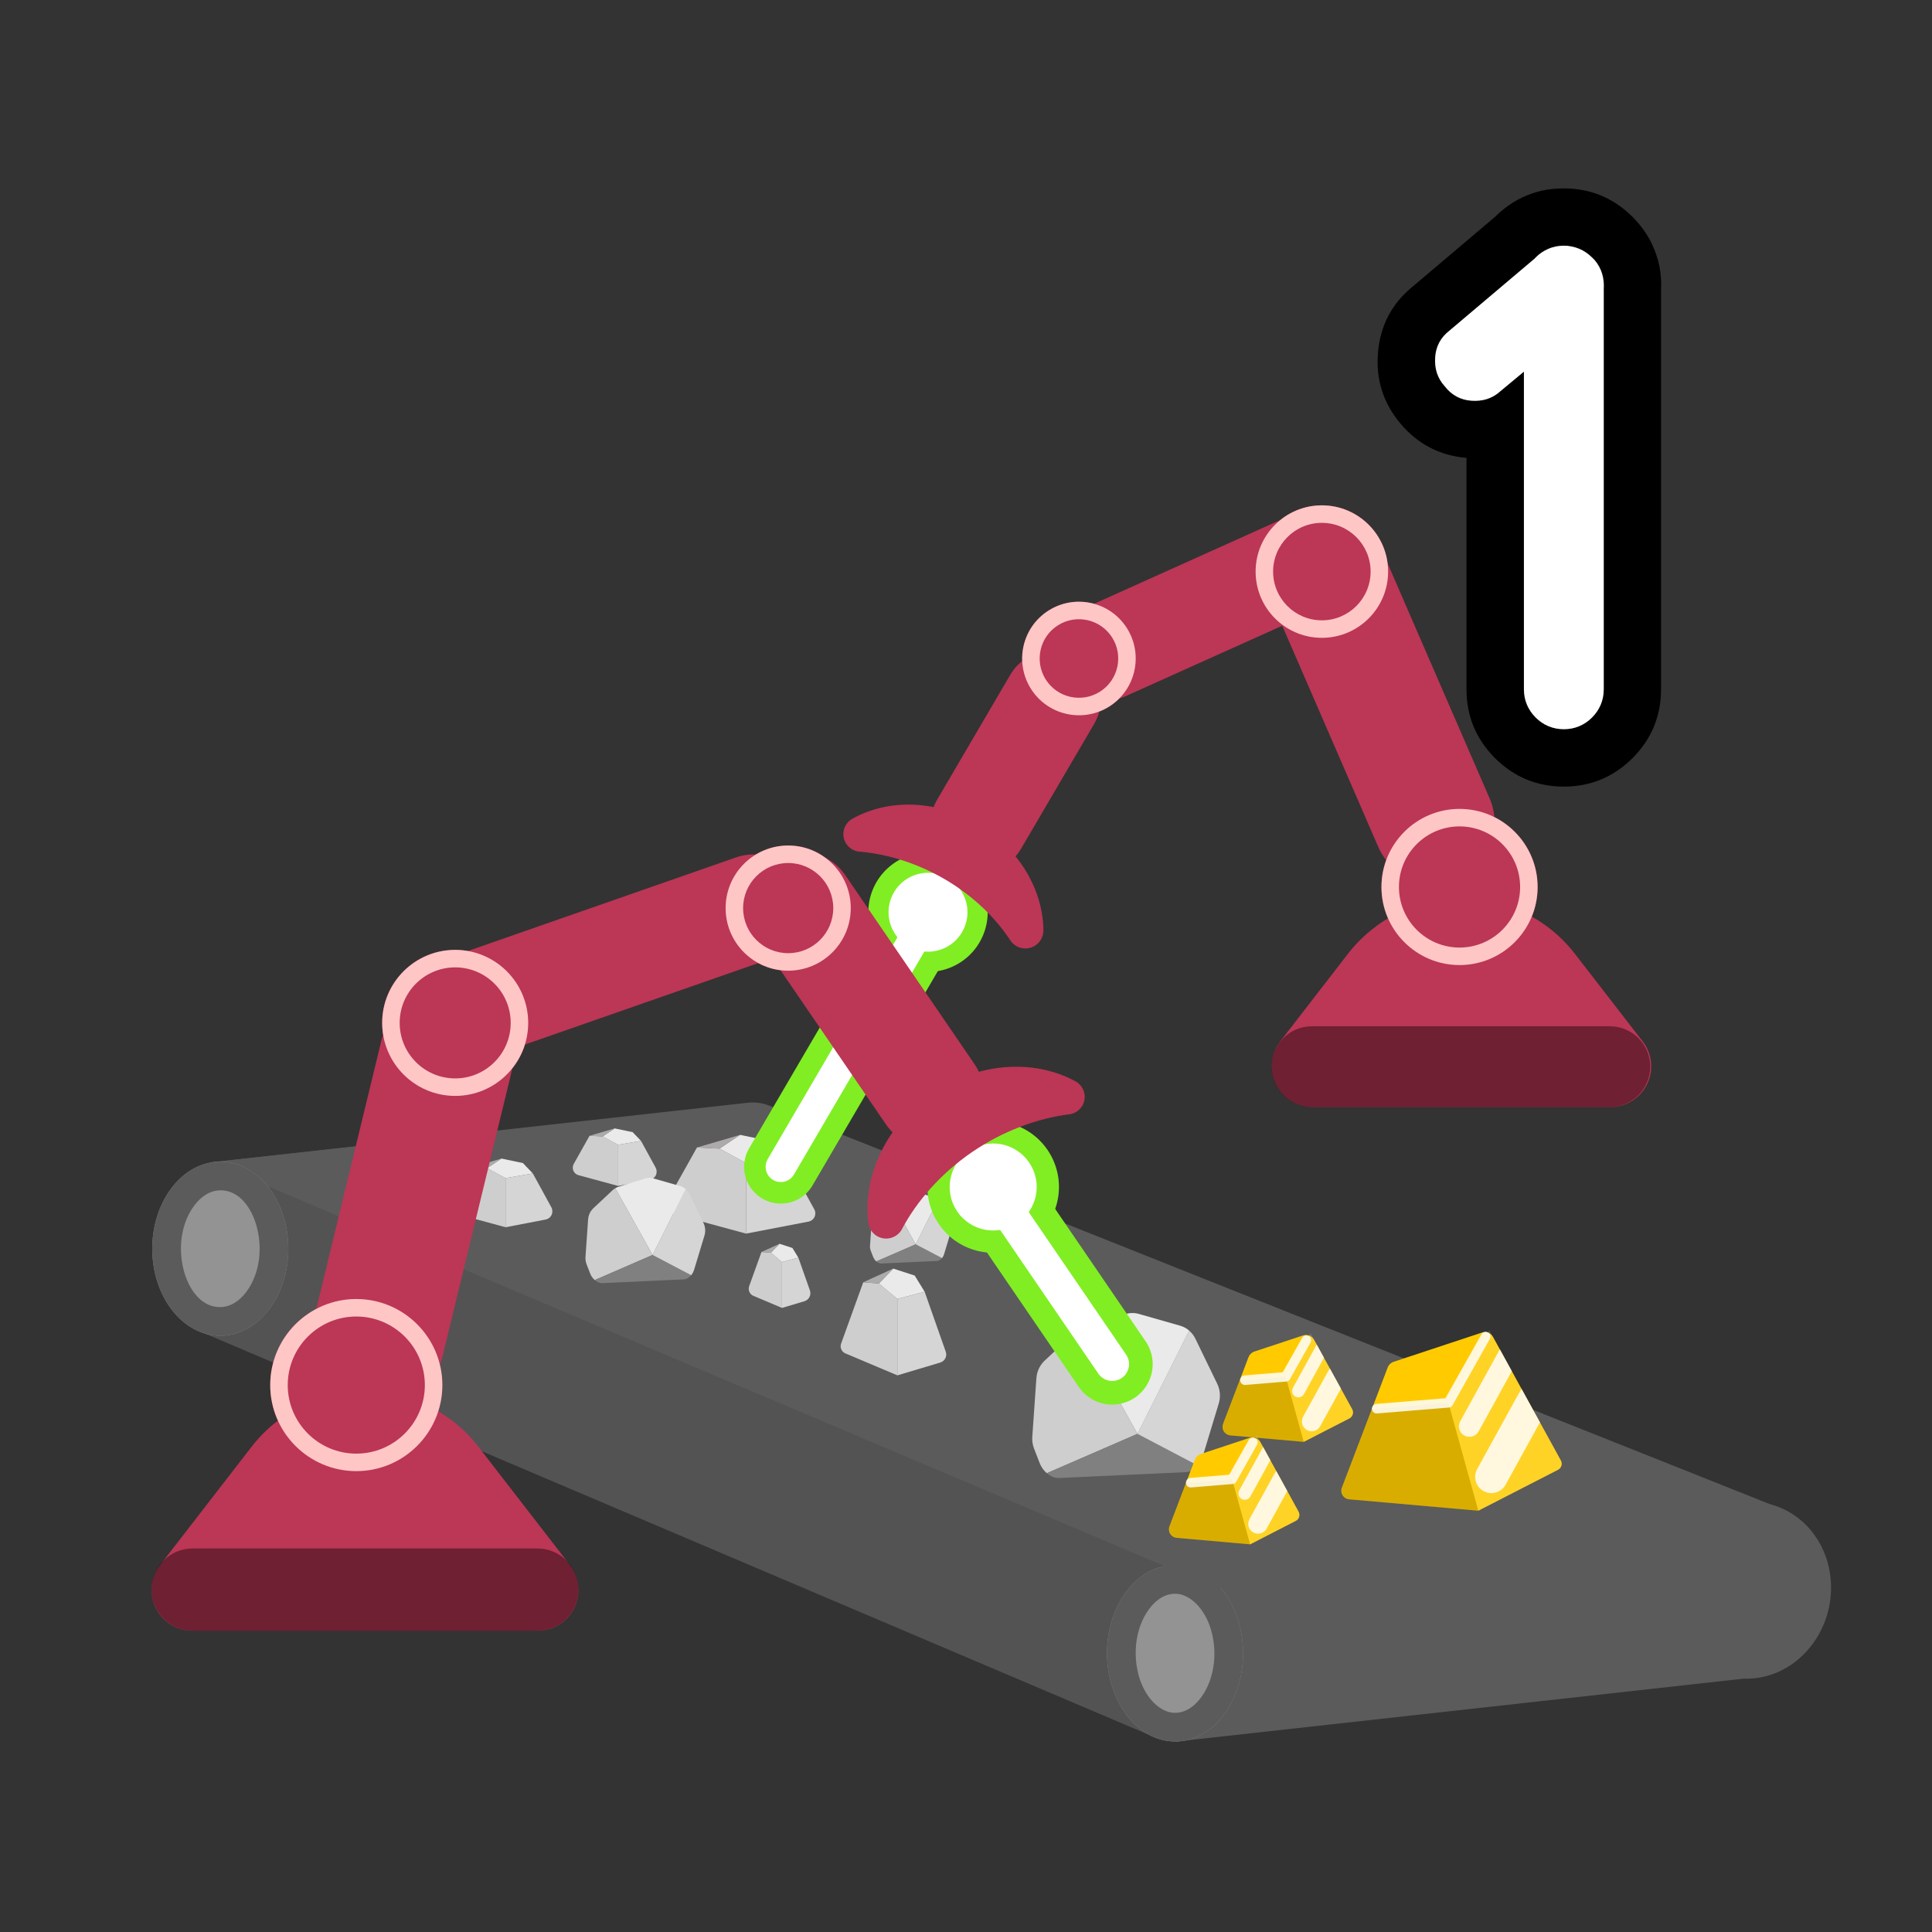 <?xml version="1.0" encoding="UTF-8" standalone="no"?>
<!DOCTYPE svg PUBLIC "-//W3C//DTD SVG 1.1//EN" "http://www.w3.org/Graphics/SVG/1.1/DTD/svg11.dtd">
<svg width="100%" height="100%" viewBox="0 0 101 101" version="1.1" xmlns="http://www.w3.org/2000/svg" xmlns:xlink="http://www.w3.org/1999/xlink" xml:space="preserve" xmlns:serif="http://www.serif.com/" style="fill-rule:evenodd;clip-rule:evenodd;stroke-linecap:round;stroke-linejoin:round;stroke-miterlimit:1.5;">
    <rect x="0" y="0" width="101" height="101" fill="#333333" stroke="none"/>
    <rect id="factory_1" x="0.868" y="0.44" width="100" height="100" style="fill:none;"/>
    <g id="Factory">
        <g id="Layer17">
            <path d="M11.036,60.76L39.525,57.647L39.78,66.566L11.493,69.873L11.036,60.76Z" style="fill:rgb(83,83,83);"/>
            <path d="M40.042,66.646C39.696,66.508 39.323,66.456 38.953,66.494C34.879,66.911 10.088,69.448 10.088,69.448L60.527,90.889L90.052,86.562C90.052,86.562 45.41,68.784 40.042,66.646Z" style="fill:rgb(83,83,83);"/>
            <path d="M91.146,87.756L61.481,91.045L61.066,81.841L91.185,78.506L91.187,78.537C93.521,78.317 95.541,80.152 95.711,82.664C95.882,85.2 94.104,87.472 91.741,87.734C91.54,87.756 91.342,87.763 91.146,87.756Z" style="fill:rgb(91,91,91);"/>
            <path d="M61.118,81.835C63.074,81.618 64.801,83.501 64.972,86.037C65.143,88.573 63.695,90.808 61.739,91.025C59.784,91.242 58.057,89.359 57.885,86.823C57.714,84.286 59.162,82.051 61.118,81.835Z" style="fill:rgb(147,147,147);"/>
            <path d="M61.118,81.835C63.074,81.618 64.801,83.501 64.972,86.037C65.143,88.573 63.695,90.808 61.739,91.025C59.784,91.242 58.057,89.359 57.885,86.823C57.714,84.286 59.162,82.051 61.118,81.835ZM61.283,83.325C61.789,83.269 62.248,83.524 62.609,83.917C63.101,84.454 63.415,85.243 63.475,86.138C63.538,87.059 63.32,87.929 62.895,88.584C62.567,89.089 62.12,89.473 61.574,89.534C61.068,89.59 60.609,89.335 60.249,88.942C59.756,88.405 59.442,87.617 59.382,86.721C59.32,85.8 59.538,84.931 59.963,84.275C60.29,83.77 60.737,83.386 61.283,83.325Z" style="fill:rgb(91,91,91);"/>
            <path d="M40.209,57.798C39.857,57.658 39.476,57.606 39.1,57.648C35.06,58.096 11.036,60.76 11.036,60.76L63.593,83.021L92.875,78.772C92.875,78.772 45.777,60.015 40.209,57.798Z" style="fill:rgb(91,91,91);"/>
            <path d="M11.21,60.746C13.166,60.529 14.891,62.385 15.06,64.887C15.229,67.389 13.778,69.596 11.823,69.813C9.867,70.03 8.142,68.175 7.973,65.673C7.804,63.171 9.254,60.963 11.21,60.746Z" style="fill:rgb(147,147,147);"/>
            <path d="M11.21,60.746C13.166,60.529 14.891,62.385 15.06,64.887C15.229,67.389 13.778,69.596 11.823,69.813C9.867,70.03 8.142,68.175 7.973,65.673C7.804,63.171 9.254,60.963 11.21,60.746ZM11.375,62.237C12.591,62.102 13.458,63.433 13.563,64.988C13.624,65.889 13.407,66.741 12.984,67.383C12.656,67.883 12.205,68.262 11.657,68.322C10.442,68.457 9.575,67.127 9.469,65.572C9.408,64.67 9.626,63.819 10.048,63.176C10.377,62.677 10.827,62.298 11.375,62.237L11.375,62.237Z" style="fill:rgb(91,91,91);"/>
        </g>
        <g id="Layer18">
            <g>
                <g id="Layer9">
                    <path d="M36.436,59.988L37.614,60.047L39.002,60.797L39.002,64.49C39.002,64.49 36.242,63.741 35.085,63.426C34.964,63.394 34.866,63.307 34.817,63.192C34.769,63.077 34.777,62.946 34.838,62.838C35.345,61.933 36.436,59.988 36.436,59.988Z" style="fill:rgb(206,206,206);"/>
                    <path d="M37.614,60.047L38.691,59.328L40.304,59.665L41.05,60.446L39.002,60.797L37.614,60.047Z" style="fill:rgb(234,234,234);"/>
                    <path d="M37.614,60.047L38.691,59.328L36.436,59.988L37.614,60.047Z" style="fill:rgb(173,170,170);"/>
                    <path d="M39.002,60.797L41.05,60.446C41.05,60.446 42.059,62.29 42.569,63.222C42.637,63.345 42.641,63.492 42.581,63.619C42.522,63.745 42.405,63.836 42.268,63.862C41.188,64.07 39.002,64.49 39.002,64.49L39.002,60.797Z" style="fill:rgb(213,213,213);"/>
                </g>
            </g>
            <g>
                <g id="Layer91" serif:id="Layer9">
                    <path d="M30.82,59.375L31.507,59.409L32.316,59.846L32.316,61.999C32.316,61.999 30.99,61.639 30.241,61.435C30.121,61.403 30.022,61.316 29.974,61.201C29.926,61.086 29.933,60.956 29.994,60.847C30.313,60.278 30.82,59.375 30.82,59.375Z" style="fill:rgb(206,206,206);"/>
                    <path d="M31.507,59.409L32.134,58.99L33.074,59.186L33.51,59.642L32.316,59.846L31.507,59.409Z" style="fill:rgb(234,234,234);"/>
                    <path d="M31.507,59.409L32.134,58.99L30.82,59.375L31.507,59.409Z" style="fill:rgb(173,170,170);"/>
                    <path d="M32.316,59.846L33.51,59.642C33.51,59.642 33.963,60.47 34.275,61.04C34.342,61.163 34.346,61.31 34.287,61.437C34.227,61.563 34.111,61.654 33.974,61.68C33.308,61.808 32.316,61.999 32.316,61.999L32.316,59.846Z" style="fill:rgb(213,213,213);"/>
                </g>
            </g>
            <g>
                <g id="Layer92" serif:id="Layer9">
                    <path d="M24.646,61.026L25.465,61.067L26.43,61.588L26.43,64.157C26.43,64.157 24.729,63.695 23.858,63.459C23.738,63.426 23.639,63.34 23.591,63.225C23.543,63.11 23.55,62.979 23.611,62.87C23.987,62.201 24.646,61.026 24.646,61.026Z" style="fill:rgb(206,206,206);"/>
                    <path d="M25.465,61.067L26.214,60.567L27.336,60.801L27.855,61.345L26.43,61.588L25.465,61.067Z" style="fill:rgb(234,234,234);"/>
                    <path d="M25.465,61.067L26.214,60.567L24.646,61.026L25.465,61.067Z" style="fill:rgb(173,170,170);"/>
                    <path d="M26.43,61.588L27.855,61.345C27.855,61.345 28.453,62.437 28.824,63.115C28.891,63.238 28.895,63.385 28.836,63.511C28.776,63.638 28.66,63.728 28.522,63.755C27.733,63.907 26.43,64.157 26.43,64.157L26.43,61.588Z" style="fill:rgb(213,213,213);"/>
                </g>
            </g>
            <g>
                <g id="Layer93" serif:id="Layer9">
                    <path d="M45.128,67.033L45.948,67.097L46.913,67.907L46.913,71.9C46.913,71.9 45.002,71.093 44.194,70.752C43.996,70.668 43.897,70.444 43.97,70.242C44.298,69.335 45.128,67.033 45.128,67.033Z" style="fill:rgb(206,206,206);"/>
                    <path d="M45.948,67.097L46.697,66.319L47.818,66.683L48.338,67.528L46.913,67.907L45.948,67.097Z" style="fill:rgb(234,234,234);"/>
                    <path d="M45.948,67.097L46.697,66.319L45.128,67.033L45.948,67.097Z" style="fill:rgb(173,170,170);"/>
                    <path d="M46.913,67.907L48.338,67.528C48.338,67.528 49.107,69.714 49.442,70.665C49.482,70.778 49.474,70.902 49.419,71.009C49.365,71.116 49.269,71.195 49.155,71.23C48.394,71.457 46.913,71.9 46.913,71.9L46.913,67.907Z" style="fill:rgb(213,213,213);"/>
                </g>
            </g>
            <g>
                <g id="Layer94" serif:id="Layer9">
                    <path d="M39.808,65.451L40.301,65.489L40.881,65.976L40.881,68.375C40.881,68.375 39.924,67.971 39.388,67.745C39.19,67.661 39.092,67.437 39.165,67.235C39.385,66.624 39.808,65.451 39.808,65.451Z" style="fill:rgb(206,206,206);"/>
                    <path d="M40.301,65.489L40.751,65.022L41.425,65.24L41.737,65.748L40.881,65.976L40.301,65.489Z" style="fill:rgb(234,234,234);"/>
                    <path d="M40.301,65.489L40.751,65.022L39.808,65.451L40.301,65.489Z" style="fill:rgb(173,170,170);"/>
                    <path d="M40.881,65.976L41.737,65.748C41.737,65.748 42.119,66.834 42.34,67.46C42.38,67.573 42.372,67.698 42.317,67.804C42.263,67.911 42.167,67.991 42.053,68.025C41.575,68.168 40.881,68.375 40.881,68.375L40.881,65.976Z" style="fill:rgb(213,213,213);"/>
                </g>
            </g>
            <g id="Stone">
                <g id="Rock_Base">
                    <path d="M34.115,65.606L32.169,62.115C32.116,62.146 32.067,62.182 32.022,62.224L31.02,63.163C30.858,63.317 30.759,63.527 30.745,63.75L30.733,63.919L30.608,65.705C30.598,65.839 30.619,65.974 30.667,66.099L30.853,66.579C30.904,66.71 30.986,66.826 31.092,66.918L34.115,65.606Z" style="fill:rgb(206,206,206);fill-rule:nonzero;"/>
                    <path d="M36.041,66.754C36.096,66.703 36.139,66.659 36.139,66.659L34.115,65.606L31.092,66.917C31.145,66.963 31.204,67.002 31.268,67.032C31.34,67.066 31.42,67.082 31.5,67.078L35.737,66.883C35.85,66.877 35.958,66.831 36.041,66.754Z" style="fill:rgb(128,128,128);fill-rule:nonzero;"/>
                    <path d="M36.775,63.932L36.349,63.054L36.048,62.433C35.998,62.329 35.928,62.237 35.841,62.161L34.115,65.606L36.135,66.665C36.204,66.577 36.257,66.477 36.289,66.37L36.55,65.508L36.827,64.594C36.893,64.374 36.875,64.138 36.775,63.932Z" style="fill:rgb(213,213,213);fill-rule:nonzero;"/>
                    <path d="M32.169,62.115L34.116,65.606L35.842,62.161C35.756,62.087 35.655,62.032 35.546,62.001L34.231,61.625L34.159,61.604C34.017,61.563 33.866,61.565 33.725,61.609L33.65,61.633L32.329,62.044C32.274,62.062 32.22,62.085 32.169,62.115Z" style="fill:rgb(234,234,234);fill-rule:nonzero;"/>
                </g>
                <g id="Rock_Base1" serif:id="Rock_Base">
                    <path d="M59.462,74.959L56.413,69.488C56.33,69.536 56.252,69.593 56.182,69.659L54.612,71.13C54.357,71.371 54.203,71.7 54.18,72.051L54.161,72.316L53.966,75.114C53.951,75.325 53.983,75.536 54.059,75.732L54.351,76.484C54.43,76.689 54.559,76.872 54.725,77.015L59.462,74.959Z" style="fill:rgb(206,206,206);fill-rule:nonzero;"/>
                    <path d="M62.481,76.758C62.567,76.679 62.635,76.609 62.635,76.609L59.462,74.959L54.725,77.015C54.808,77.086 54.901,77.147 55,77.194C55.114,77.248 55.239,77.272 55.364,77.266L62.005,76.96C62.183,76.951 62.351,76.879 62.481,76.758Z" style="fill:rgb(128,128,128);fill-rule:nonzero;"/>
                    <path d="M63.632,72.336L62.964,70.959L62.493,69.986C62.414,69.824 62.303,69.679 62.167,69.561L59.462,74.959L62.628,76.619C62.737,76.481 62.819,76.324 62.87,76.156L63.278,74.806L63.713,73.372C63.817,73.029 63.788,72.659 63.632,72.336Z" style="fill:rgb(213,213,213);fill-rule:nonzero;"/>
                    <path d="M56.413,69.488L59.464,74.959L62.169,69.561C62.035,69.444 61.877,69.358 61.706,69.308L59.644,68.719L59.531,68.687C59.308,68.623 59.072,68.626 58.851,68.695L58.734,68.732L56.664,69.377C56.576,69.404 56.492,69.441 56.413,69.488Z" style="fill:rgb(234,234,234);fill-rule:nonzero;"/>
                </g>
                <g id="Rock_Base2" serif:id="Rock_Base">
                    <path d="M47.871,65.05L46.546,62.671C46.51,62.692 46.476,62.717 46.445,62.746L45.763,63.385C45.652,63.49 45.585,63.633 45.575,63.785L45.567,63.901L45.482,65.117C45.475,65.209 45.489,65.3 45.522,65.386L45.649,65.713C45.684,65.802 45.74,65.881 45.812,65.944L47.871,65.05Z" style="fill:rgb(206,206,206);fill-rule:nonzero;"/>
                    <path d="M49.184,65.832C49.221,65.798 49.25,65.767 49.25,65.767L47.871,65.05L45.812,65.943C45.848,65.975 45.888,66.001 45.931,66.021C45.981,66.045 46.035,66.056 46.09,66.053L48.977,65.92C49.054,65.916 49.127,65.885 49.184,65.832Z" style="fill:rgb(128,128,128);fill-rule:nonzero;"/>
                    <path d="M49.684,63.91L49.394,63.311L49.189,62.888C49.155,62.817 49.106,62.754 49.047,62.703L47.871,65.05L49.248,65.771C49.295,65.712 49.331,65.643 49.353,65.57L49.53,64.983L49.719,64.36C49.764,64.211 49.752,64.05 49.684,63.91Z" style="fill:rgb(213,213,213);fill-rule:nonzero;"/>
                    <path d="M46.546,62.671L47.872,65.05L49.048,62.703C48.99,62.652 48.921,62.615 48.847,62.593L47.95,62.337L47.901,62.323C47.804,62.295 47.702,62.297 47.606,62.327L47.555,62.343L46.655,62.623C46.617,62.635 46.58,62.651 46.546,62.671Z" style="fill:rgb(234,234,234);fill-rule:nonzero;"/>
                </g>
            </g>
            <g>
                <path d="M70.147,77.776C70.097,77.907 70.111,78.053 70.186,78.172C70.26,78.29 70.385,78.367 70.524,78.379C72.266,78.533 77.284,78.976 77.284,78.976C77.284,78.976 80.419,77.366 81.45,76.836C81.535,76.793 81.599,76.716 81.627,76.625C81.655,76.534 81.645,76.435 81.599,76.351C80.954,75.178 78.722,71.113 78.049,69.889C77.937,69.685 77.695,69.59 77.474,69.663C76.45,70.002 73.661,70.925 72.853,71.192C72.712,71.239 72.6,71.346 72.547,71.484C72.18,72.447 70.7,76.326 70.147,77.776Z" style="fill:rgb(255,203,0);"/>
                <path d="M75.719,73.334L77.284,78.976C77.284,78.976 72.266,78.533 70.524,78.379C70.385,78.367 70.26,78.29 70.186,78.172C70.111,78.053 70.097,77.907 70.147,77.776C70.618,76.542 71.716,73.664 71.716,73.664L75.719,73.334Z" style="fill-opacity:0.15;"/>
                <path d="M77.855,69.537L75.719,73.334L77.284,78.976C77.284,78.976 80.419,77.366 81.45,76.836C81.535,76.793 81.599,76.716 81.627,76.625C81.655,76.534 81.645,76.435 81.599,76.351C80.837,74.965 77.855,69.537 77.855,69.537Z" style="fill:white;fill-opacity:0.15;"/>
                <path d="M78.407,70.54L76.338,74.3C76.192,74.565 76.289,74.899 76.554,75.045C76.82,75.191 77.154,75.094 77.3,74.829L79.033,71.68L78.407,70.54Z" style="fill:white;fill-opacity:0.85;"/>
                <path d="M79.544,72.611L79.324,72.98L77.223,76.798C76.998,77.208 77.147,77.724 77.558,77.95C77.968,78.176 78.484,78.026 78.71,77.616L80.503,74.356L79.544,72.611Z" style="fill:white;fill-opacity:0.85;"/>
                <path d="M71.97,73.643L75.719,73.334L77.667,69.872" style="fill:none;stroke:white;stroke-opacity:0.85;stroke-width:0.5px;"/>
            </g>
            <g>
                <path d="M63.939,74.435C63.89,74.566 63.904,74.712 63.978,74.83C64.052,74.949 64.177,75.026 64.316,75.038C65.521,75.144 68.158,75.377 68.158,75.377C68.158,75.377 69.822,74.522 70.541,74.153C70.626,74.11 70.69,74.033 70.718,73.942C70.746,73.85 70.736,73.752 70.689,73.668C70.258,72.882 69.146,70.858 68.696,70.039C68.584,69.835 68.342,69.74 68.121,69.813C67.457,70.033 66.107,70.48 65.575,70.656C65.435,70.702 65.323,70.81 65.27,70.948C65.025,71.59 64.301,73.488 63.939,74.435Z" style="fill:rgb(255,203,0);"/>
                <path d="M67.215,71.976L68.158,75.377C68.158,75.377 65.521,75.144 64.316,75.038C64.177,75.026 64.052,74.949 63.978,74.83C63.904,74.712 63.89,74.566 63.939,74.435C64.252,73.617 64.802,72.175 64.802,72.175L67.215,71.976Z" style="fill-opacity:0.15;"/>
                <path d="M68.503,69.687L67.215,71.976L68.158,75.377C68.158,75.377 69.822,74.522 70.541,74.153C70.626,74.11 70.69,74.033 70.718,73.942C70.746,73.85 70.736,73.752 70.689,73.668C70.142,72.672 68.503,69.687 68.503,69.687Z" style="fill:white;fill-opacity:0.15;"/>
                <path d="M68.835,70.292L67.588,72.558C67.5,72.718 67.558,72.92 67.718,73.008C67.879,73.096 68.08,73.037 68.168,72.877L69.212,70.979L68.835,70.292Z" style="fill:white;fill-opacity:0.85;"/>
                <path d="M69.521,71.54L69.388,71.763L68.122,74.064C67.986,74.311 68.076,74.623 68.323,74.759C68.57,74.895 68.882,74.804 69.018,74.557L70.099,72.592L69.521,71.54Z" style="fill:white;fill-opacity:0.85;"/>
                <path d="M65.084,72.152L67.215,71.976L68.292,70.061" style="fill:none;stroke:white;stroke-opacity:0.85;stroke-width:0.5px;"/>
            </g>
            <g>
                <path d="M61.136,79.792C61.086,79.922 61.1,80.069 61.175,80.187C61.249,80.305 61.374,80.382 61.513,80.394C62.717,80.501 65.355,80.734 65.355,80.734C65.355,80.734 67.019,79.879 67.737,79.51C67.822,79.466 67.886,79.39 67.914,79.299C67.942,79.207 67.932,79.108 67.886,79.024C67.454,78.238 66.343,76.214 65.893,75.395C65.781,75.191 65.539,75.096 65.318,75.17C64.653,75.39 63.303,75.836 62.772,76.012C62.631,76.059 62.519,76.166 62.466,76.304C62.221,76.947 61.497,78.845 61.136,79.792Z" style="fill:rgb(255,203,0);"/>
                <path d="M64.412,77.332L65.355,80.734C65.355,80.734 62.717,80.501 61.513,80.394C61.374,80.382 61.249,80.305 61.175,80.187C61.1,80.069 61.086,79.922 61.136,79.792C61.448,78.973 61.998,77.531 61.998,77.531L64.412,77.332Z" style="fill-opacity:0.15;"/>
                <path d="M65.699,75.043L64.412,77.332L65.355,80.734C65.355,80.734 67.019,79.879 67.737,79.51C67.822,79.466 67.886,79.39 67.914,79.299C67.942,79.207 67.932,79.108 67.886,79.024C67.339,78.028 65.699,75.043 65.699,75.043Z" style="fill:white;fill-opacity:0.15;"/>
                <path d="M66.032,75.648L64.785,77.915C64.697,78.075 64.755,78.276 64.915,78.364C65.075,78.452 65.276,78.394 65.364,78.234L66.409,76.335L66.032,75.648Z" style="fill:white;fill-opacity:0.85;"/>
                <path d="M66.717,76.897L66.584,77.119L65.318,79.421C65.182,79.668 65.272,79.979 65.52,80.115C65.767,80.251 66.078,80.161 66.214,79.914L67.295,77.949L66.717,76.897Z" style="fill:white;fill-opacity:0.85;"/>
                <path d="M62.249,77.511L64.412,77.332L65.495,75.407" style="fill:none;stroke:white;stroke-opacity:0.85;stroke-width:0.5px;"/>
            </g>
        </g>
        <g id="Layer16">
            <path d="M58.861,36.387C57.582,36.962 56.077,36.391 55.502,35.113C54.927,33.834 55.498,32.329 56.777,31.753L66.693,27.292C67.972,26.717 69.477,27.288 70.052,28.567C70.627,29.846 70.056,31.351 68.778,31.926L58.861,36.387Z" style="fill:rgb(188,54,86);"/>
            <path d="M77.871,41.731C78.569,43.339 77.831,45.21 76.223,45.908C74.616,46.606 72.744,45.868 72.046,44.26L66.571,31.649C65.874,30.041 66.612,28.169 68.22,27.472C69.827,26.774 71.699,27.512 72.397,29.12L77.871,41.731Z" style="fill:rgb(188,54,86);"/>
            <g>
                <path d="M52.816,35.275C53.524,34.065 55.082,33.658 56.292,34.367C57.502,35.075 57.909,36.633 57.2,37.843L53.38,44.366C52.672,45.576 51.114,45.983 49.904,45.275C48.694,44.566 48.287,43.009 48.995,41.799L52.816,35.275Z" style="fill:rgb(188,54,86);"/>
                <g>
                    <path d="M48.301,48.207L40.82,61" style="fill:none;stroke:rgb(128,238,35);stroke-width:3.84px;"/>
                    <path d="M45.675,46.394C44.96,47.961 45.652,49.813 47.218,50.528C48.785,51.243 50.638,50.552 51.352,48.985C52.067,47.418 51.376,45.566 49.809,44.851C48.242,44.136 46.39,44.828 45.675,46.394Z" style="fill:rgb(128,238,35);"/>
                    <path d="M48.301,48.207L40.82,61" style="fill:none;stroke:white;stroke-width:1.59px;"/>
                    <path d="M46.636,46.833C46.163,47.869 46.621,49.094 47.657,49.567C48.693,50.04 49.918,49.583 50.391,48.546C50.864,47.51 50.407,46.285 49.37,45.812C48.334,45.339 47.109,45.797 46.636,46.833Z" style="fill:white;"/>
                </g>
                <path d="M44.977,44.525C44.561,44.511 44.206,44.219 44.112,43.813C44.018,43.407 44.208,42.989 44.576,42.794C46.425,41.761 48.931,41.796 51.097,43.064C53.262,44.332 54.519,46.501 54.548,48.618C54.557,49.045 54.278,49.425 53.867,49.545C53.457,49.664 53.017,49.494 52.795,49.128C52.023,47.957 50.853,46.82 49.397,45.967C47.94,45.114 46.376,44.651 44.977,44.525Z" style="fill:rgb(188,54,86);"/>
            </g>
            <path d="M82.331,49.861C80.911,48.026 78.721,46.951 76.4,46.951C74.079,46.951 71.889,48.026 70.469,49.861C69.225,51.469 67.974,53.087 66.925,54.443C66.428,55.085 66.34,55.954 66.697,56.683C67.055,57.411 67.796,57.873 68.608,57.873C73.011,57.873 79.79,57.873 84.193,57.873C85.004,57.873 85.745,57.411 86.103,56.683C86.46,55.954 86.372,55.085 85.876,54.443C84.826,53.087 83.575,51.469 82.331,49.861Z" style="fill:rgb(188,54,86);"/>
            <circle cx="76.301" cy="46.369" r="4.082" style="fill:rgb(188,54,86);"/>
            <path d="M76.301,42.287C74.048,42.287 72.219,44.116 72.219,46.369C72.219,48.622 74.048,50.451 76.301,50.451C78.553,50.451 80.382,48.622 80.382,46.369C80.382,44.116 78.553,42.287 76.301,42.287ZM76.301,43.202C78.048,43.202 79.468,44.621 79.468,46.369C79.468,48.117 78.048,49.536 76.301,49.536C74.553,49.536 73.133,48.117 73.133,46.369C73.133,44.621 74.553,43.202 76.301,43.202Z" style="fill:rgb(255,198,198);"/>
            <circle cx="69.104" cy="29.881" r="3.463" style="fill:rgb(188,54,86);"/>
            <path d="M69.104,26.418C67.192,26.418 65.64,27.97 65.64,29.881C65.64,31.792 67.192,33.344 69.104,33.344C71.015,33.344 72.567,31.792 72.567,29.881C72.567,27.97 71.015,26.418 69.104,26.418ZM69.104,27.333C70.51,27.333 71.652,28.475 71.652,29.881C71.652,31.288 70.51,32.429 69.104,32.429C67.697,32.429 66.555,31.288 66.555,29.881C66.555,28.475 67.697,27.333 69.104,27.333Z" style="fill:rgb(255,198,198);"/>
            <path d="M54.822,31.914C53.436,32.787 53.019,34.621 53.893,36.007C54.766,37.393 56.601,37.809 57.987,36.936C59.373,36.063 59.789,34.228 58.915,32.842C58.042,31.456 56.208,31.04 54.822,31.914Z" style="fill:rgb(188,54,86);"/>
            <path d="M54.822,31.914C53.436,32.787 53.019,34.621 53.893,36.007C54.766,37.393 56.601,37.809 57.987,36.936C59.373,36.063 59.789,34.228 58.915,32.842C58.042,31.456 56.208,31.04 54.822,31.914ZM55.309,32.688C56.268,32.083 57.537,32.371 58.141,33.33C58.746,34.289 58.458,35.558 57.499,36.162C56.54,36.766 55.271,36.478 54.667,35.52C54.063,34.561 54.351,33.292 55.309,32.688Z" style="fill:rgb(255,198,198);"/>
            <path d="M66.472,55.762C66.472,54.597 67.418,53.651 68.583,53.651L84.158,53.651C85.323,53.651 86.269,54.597 86.269,55.762C86.269,56.927 85.323,57.873 84.158,57.873L68.583,57.873C67.418,57.873 66.472,56.927 66.472,55.762Z" style="fill-opacity:0.41;"/>
        </g>
        <g id="Layer161" serif:id="Layer16">
            <path d="M40.318,50.112C41.777,49.603 42.548,48.004 42.038,46.545C41.529,45.086 39.931,44.315 38.472,44.825L24.182,49.813C22.723,50.322 21.952,51.92 22.461,53.379C22.97,54.838 24.568,55.609 26.027,55.1L40.318,50.112Z" style="fill:rgb(188,54,86);"/>
            <path d="M16.344,69.216C15.889,71.093 17.043,72.986 18.92,73.441C20.797,73.897 22.691,72.742 23.146,70.865L26.717,56.139C27.173,54.262 26.018,52.368 24.141,51.913C22.264,51.458 20.37,52.612 19.915,54.489L16.344,69.216Z" style="fill:rgb(188,54,86);"/>
            <g>
                <path d="M44.19,45.754C43.318,44.479 41.574,44.152 40.298,45.024C39.023,45.897 38.695,47.641 39.568,48.916L46.313,58.776C47.186,60.051 48.93,60.378 50.205,59.506C51.481,58.633 51.808,56.889 50.935,55.614L44.19,45.754Z" style="fill:rgb(188,54,86);"/>
                <g>
                    <path d="M52.194,62.605L58.144,71.313" style="fill:none;stroke:rgb(128,238,35);stroke-width:4.23px;"/>
                    <path d="M54.942,60.409C55.849,62.077 55.232,64.167 53.564,65.074C51.897,65.981 49.807,65.364 48.9,63.697C47.993,62.03 48.61,59.94 50.277,59.032C51.944,58.125 54.034,58.742 54.942,60.409Z" style="fill:rgb(128,238,35);"/>
                    <path d="M52.194,62.605L58.144,71.313" style="fill:none;stroke:white;stroke-width:1.76px;"/>
                    <path d="M53.919,60.966C54.519,62.069 54.111,63.451 53.008,64.051C51.905,64.651 50.523,64.243 49.923,63.14C49.323,62.038 49.731,60.655 50.834,60.055C51.936,59.455 53.319,59.863 53.919,60.966Z" style="fill:white;"/>
                </g>
                <path d="M55.849,58.258C56.261,58.229 56.604,57.929 56.687,57.524C56.77,57.119 56.573,56.709 56.206,56.52C54.051,55.352 51.126,55.523 48.723,57.167C46.32,58.811 45.101,61.476 45.39,63.909C45.435,64.327 45.752,64.665 46.168,64.736C46.583,64.806 46.994,64.592 47.175,64.212C47.935,62.788 49.185,61.344 50.817,60.227C52.448,59.111 54.248,58.469 55.849,58.258Z" style="fill:rgb(188,54,86);"/>
            </g>
            <path d="M13.15,75.635C14.571,73.799 16.761,72.725 19.082,72.725C21.403,72.725 23.593,73.799 25.013,75.635C26.686,77.798 28.423,80.043 29.796,81.819C30.293,82.461 30.381,83.33 30.024,84.059C29.666,84.787 28.925,85.249 28.113,85.249C23.138,85.249 15.026,85.249 10.05,85.249C9.238,85.249 8.497,84.787 8.14,84.059C7.782,83.33 7.87,82.461 8.367,81.819C9.741,80.043 11.478,77.798 13.15,75.635Z" style="fill:rgb(188,54,86);"/>
            <circle cx="18.626" cy="72.408" r="4.499" style="fill:rgb(188,54,86);"/>
            <path d="M18.626,67.909C21.109,67.909 23.125,69.925 23.125,72.408C23.125,74.891 21.109,76.907 18.626,76.907C16.143,76.907 14.127,74.891 14.127,72.408C14.127,69.925 16.143,67.909 18.626,67.909ZM18.626,68.824C20.604,68.824 22.21,70.43 22.21,72.408C22.21,74.386 20.604,75.992 18.626,75.992C16.648,75.992 15.042,74.386 15.042,72.408C15.042,70.43 16.648,68.824 18.626,68.824Z" style="fill:rgb(255,198,198);"/>
            <circle cx="23.796" cy="53.474" r="3.817" style="fill:rgb(188,54,86);"/>
            <path d="M23.796,49.657C25.903,49.657 27.613,51.368 27.613,53.474C27.613,55.581 25.903,57.291 23.796,57.291C21.689,57.291 19.979,55.581 19.979,53.474C19.979,51.368 21.689,49.657 23.796,49.657ZM23.796,50.572C25.398,50.572 26.698,51.872 26.698,53.474C26.698,55.076 25.398,56.376 23.796,56.376C22.194,56.376 20.894,55.076 20.894,53.474C20.894,51.872 22.194,50.572 23.796,50.572Z" style="fill:rgb(255,198,198);"/>
            <circle cx="41.205" cy="47.473" r="3.272" style="fill:rgb(188,54,86);"/>
            <path d="M41.205,44.201C43.01,44.201 44.476,45.667 44.476,47.473C44.476,49.279 43.01,50.745 41.205,50.745C39.399,50.745 37.933,49.279 37.933,47.473C37.933,45.667 39.399,44.201 41.205,44.201ZM41.205,45.116C42.505,45.116 43.561,46.172 43.561,47.473C43.561,48.774 42.505,49.83 41.205,49.83C39.904,49.83 38.848,48.774 38.848,47.473C38.848,46.172 39.904,45.116 41.205,45.116Z" style="fill:rgb(255,198,198);"/>
            <path d="M30.241,83.099C30.241,81.912 29.278,80.949 28.091,80.949L10.072,80.949C8.886,80.949 7.922,81.912 7.922,83.099C7.922,84.286 8.886,85.249 10.072,85.249L28.091,85.249C29.278,85.249 30.241,84.286 30.241,83.099Z" style="fill-opacity:0.41;"/>
        </g>
    </g>
    <g transform="matrix(0.31,0,0,0.817,-398.959,-582.459)">
        <g transform="matrix(3.223,0,0,1.224,-3324.92,-162.235)">
            <path d="M1512.46,724.856C1512.05,724.872 1511.65,724.937 1511.28,725.053L1511.15,725.093C1510.41,725.331 1509.75,725.747 1509.15,726.339L1504.87,729.959C1503.76,730.851 1503.15,732.01 1503.03,733.431L1503.03,733.431C1502.91,734.826 1503.3,736.062 1504.2,737.137C1504.2,737.137 1504.2,737.137 1504.2,737.137C1505.11,738.217 1506.26,738.817 1507.66,738.936L1507.66,751.032C1507.66,752.436 1508.16,753.635 1509.15,754.63C1509.15,754.63 1509.15,754.63 1509.15,754.63C1510.15,755.624 1511.35,756.12 1512.75,756.12C1514.15,756.12 1515.35,755.624 1516.35,754.63C1517.34,753.635 1517.84,752.436 1517.84,751.032L1517.84,730.195C1517.89,729.328 1517.73,728.53 1517.38,727.799L1517.32,727.662C1517.08,727.186 1516.75,726.746 1516.35,726.339C1515.35,725.345 1514.15,724.848 1512.75,724.848C1512.65,724.848 1512.56,724.851 1512.46,724.856ZM1514.84,730.116C1514.79,730.692 1514.55,731.172 1514.12,731.556L1510.66,734.427L1510.66,751.032C1510.66,751.608 1510.87,752.1 1511.28,752.508C1511.68,752.916 1512.17,753.12 1512.75,753.12C1513.33,753.12 1513.82,752.916 1514.23,752.508C1514.63,752.1 1514.84,751.608 1514.84,751.032L1514.84,730.116C1514.87,729.695 1514.8,729.312 1514.61,728.967L1514.6,728.955L1514.59,728.942L1514.59,728.938C1514.5,728.767 1514.37,728.608 1514.23,728.46C1513.82,728.052 1513.33,727.848 1512.75,727.848C1512.17,727.848 1511.68,728.052 1511.28,728.46L1511.21,728.532L1506.78,732.276C1506.32,732.636 1506.07,733.104 1506.02,733.68C1505.97,734.256 1506.13,734.766 1506.51,735.21C1506.88,735.654 1507.35,735.9 1507.93,735.948C1508.5,735.996 1509.01,735.828 1509.44,735.444L1510.66,734.427L1510.66,729.936C1510.66,729.393 1510.84,728.925 1511.21,728.532L1511.42,728.352C1511.85,727.968 1512.36,727.806 1512.93,727.866C1513.51,727.926 1513.98,728.172 1514.35,728.604C1514.44,728.711 1514.52,728.822 1514.59,728.938L1514.59,728.945L1514.61,728.967C1514.76,729.258 1514.84,729.581 1514.84,729.936L1514.84,730.116Z"/>
        </g>
        <g transform="matrix(3.223,0,0,1.224,-3324.92,-162.235)">
            <g transform="matrix(36,0,0,36,1505.41,753.12)">
                <path d="M0.017,-0.54C0.016,-0.524 0.02,-0.51 0.031,-0.498C0.041,-0.485 0.054,-0.478 0.07,-0.477C0.086,-0.476 0.1,-0.48 0.112,-0.491L0.242,-0.599C0.254,-0.61 0.261,-0.623 0.262,-0.639C0.263,-0.655 0.259,-0.669 0.249,-0.681C0.238,-0.693 0.225,-0.7 0.209,-0.702C0.193,-0.703 0.179,-0.699 0.167,-0.688L0.038,-0.579C0.025,-0.569 0.018,-0.556 0.017,-0.54ZM0.163,-0.017C0.174,-0.006 0.188,-0 0.204,-0C0.22,-0 0.234,-0.006 0.245,-0.017C0.256,-0.028 0.262,-0.042 0.262,-0.058L0.262,-0.644C0.262,-0.66 0.256,-0.674 0.245,-0.685C0.234,-0.696 0.22,-0.702 0.204,-0.702C0.188,-0.702 0.174,-0.696 0.163,-0.685C0.152,-0.674 0.146,-0.66 0.146,-0.644L0.146,-0.058C0.146,-0.042 0.152,-0.028 0.163,-0.017Z" style="fill:white;fill-rule:nonzero;"/>
            </g>
        </g>
    </g>
</svg>
